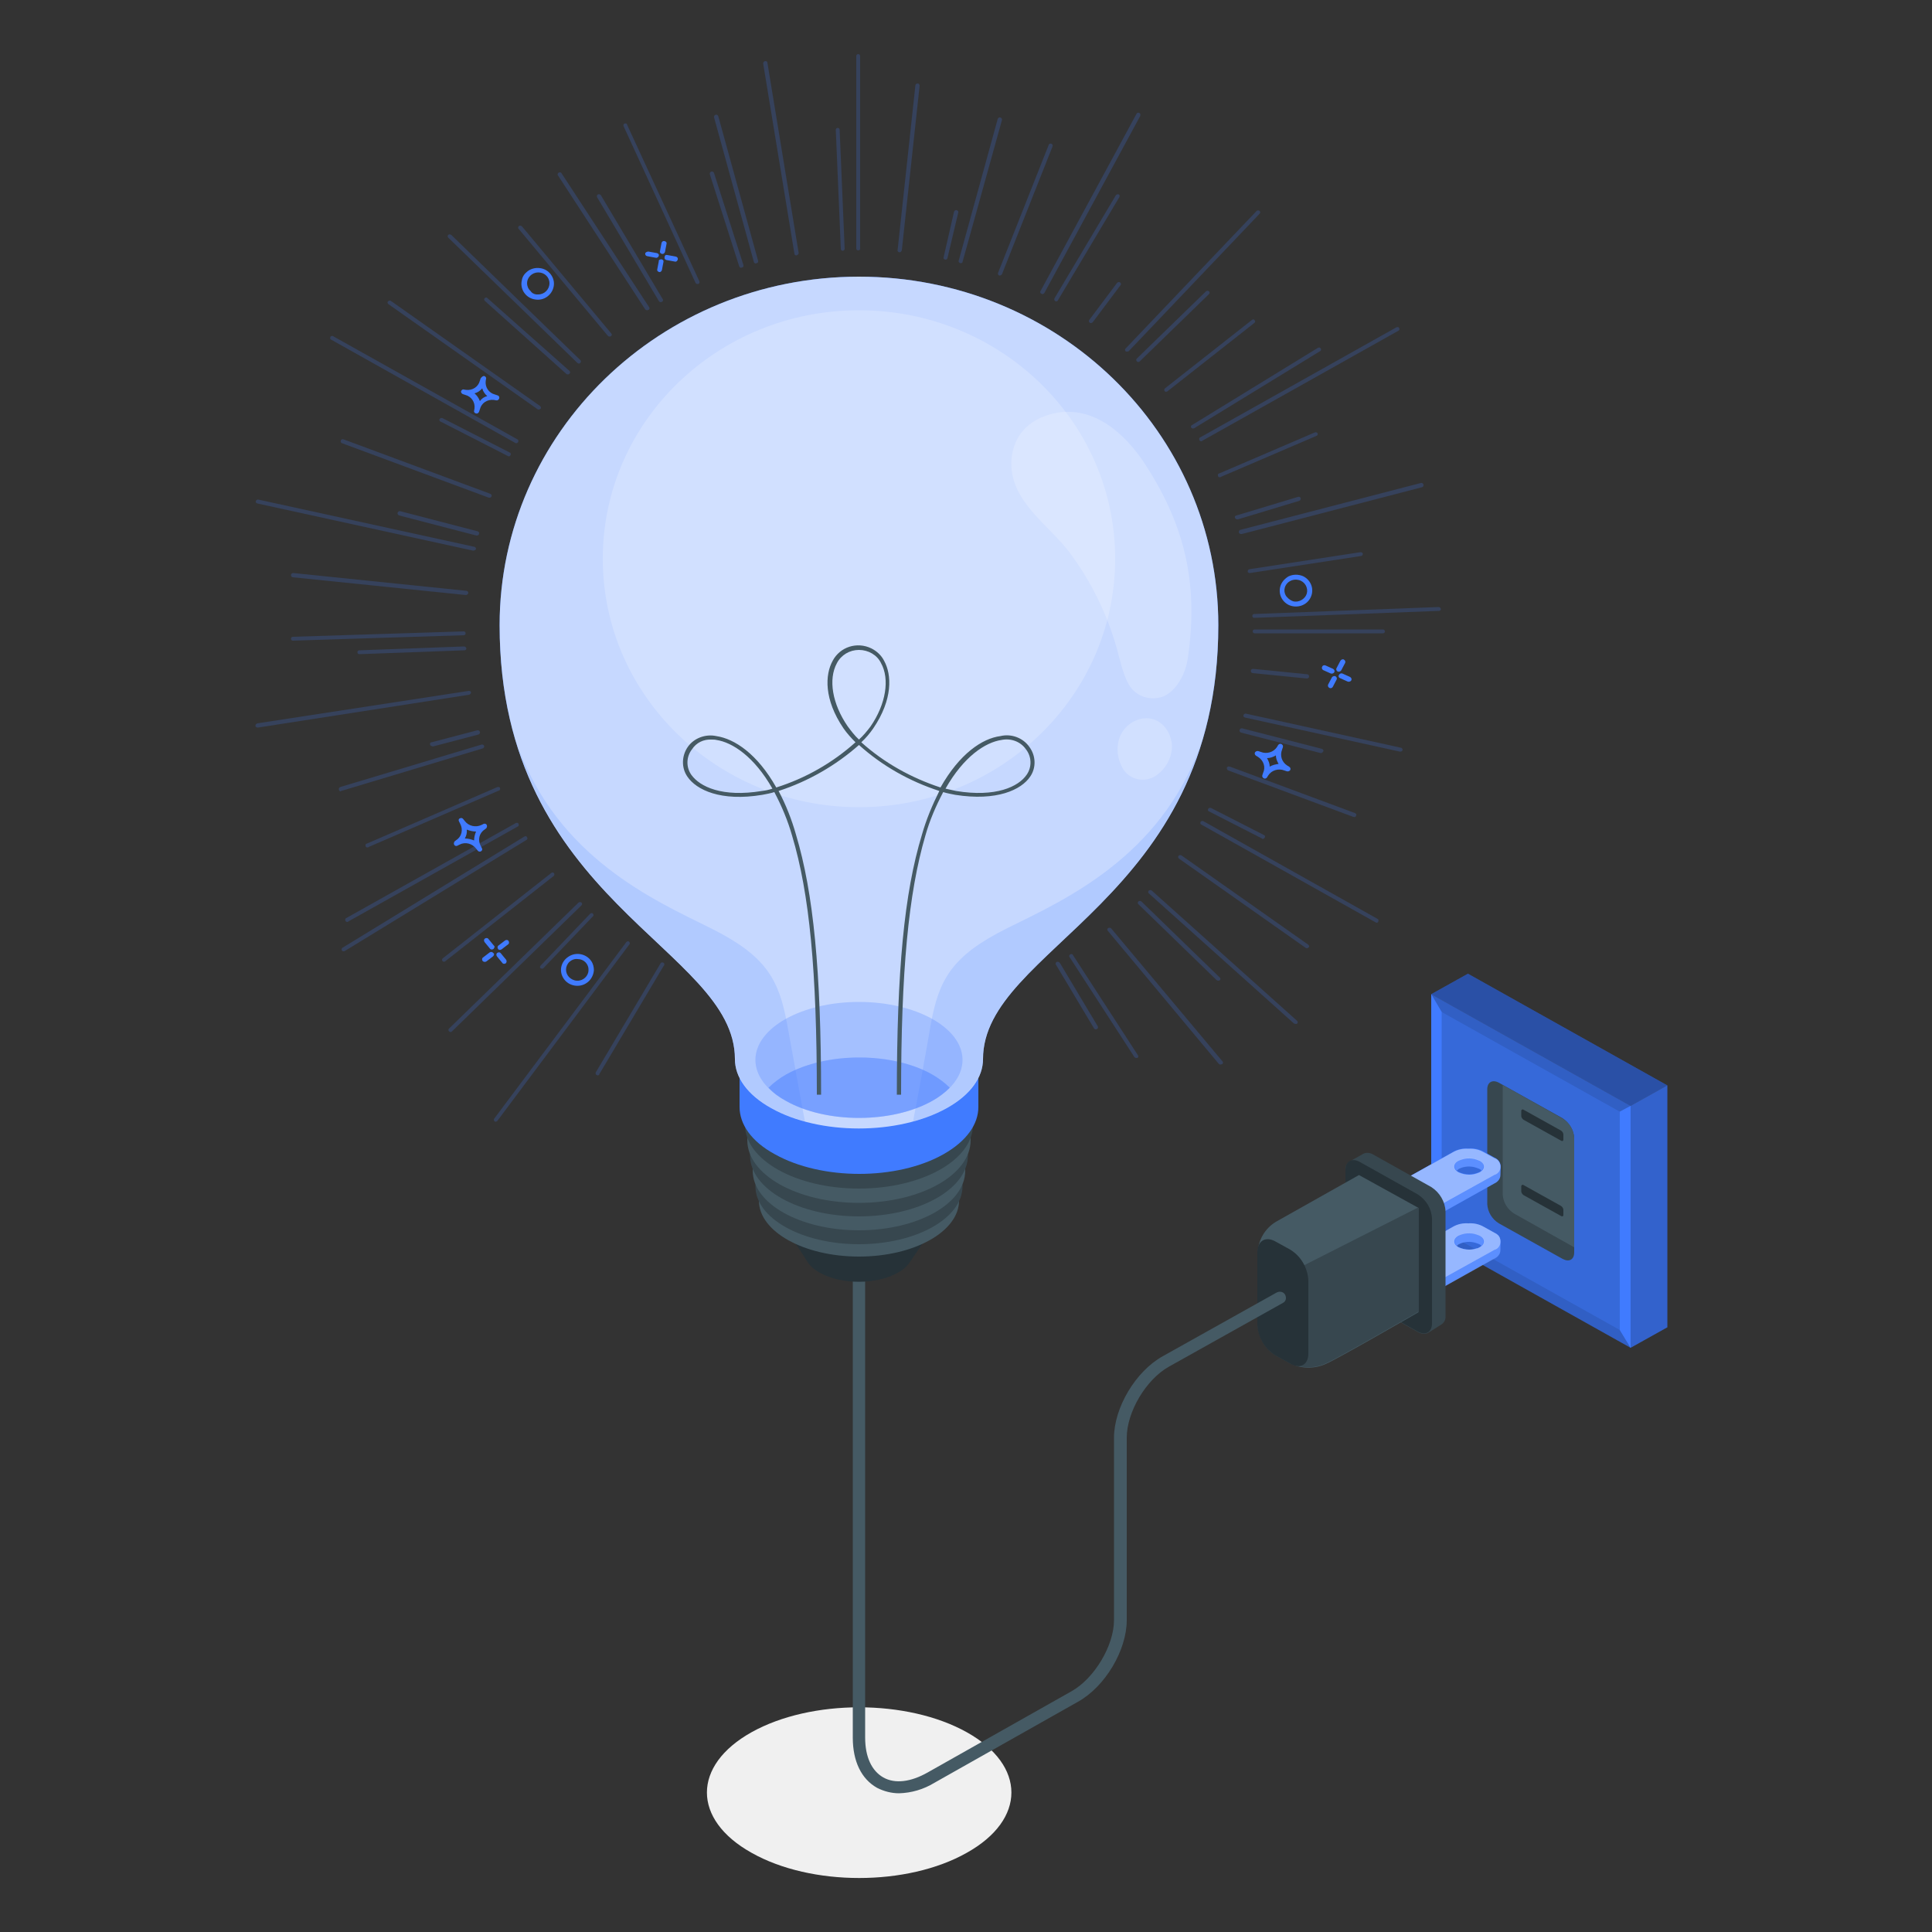 <?xml version="1.0" encoding="utf-8"?>
<!-- Generator: Adobe Illustrator 24.2.3, SVG Export Plug-In . SVG Version: 6.00 Build 0)  -->
<svg version="1.1" id="圖層_1" xmlns="http://www.w3.org/2000/svg" xmlns:xlink="http://www.w3.org/1999/xlink" x="0px" y="0px"
	 viewBox="0 0 500 500" style="enable-background:new 0 0 500 500;" xml:space="preserve">
<rect x="0" y="0" width="500" height="500" fill="#333333" stroke="none"/>
<style type="text/css">
	.st0{fill:#F0F0F0;}
	.st1{fill:#407BFF;}
	.st2{opacity:0.35;enable-background:new    ;}
	.st3{opacity:0.2;enable-background:new    ;}
	.st4{opacity:0.15;enable-background:new    ;}
	.st5{opacity:0.1;enable-background:new    ;}
	.st6{fill:#37474F;}
	.st7{fill:#455A64;}
	.st8{fill:#263238;}
	.st9{opacity:0.45;fill:#FFFFFF;enable-background:new    ;}
	.st10{opacity:0.15;fill:#FFFFFF;enable-background:new    ;}
	.st11{opacity:0.7;fill:#FFFFFF;enable-background:new    ;}
	.st12{opacity:0.25;fill:#407BFF;enable-background:new    ;}
	.st13{opacity:0.2;fill:#FFFFFF;enable-background:new    ;}
	.st14{opacity:0.15;fill:#407BFF;enable-background:new    ;}
	.st15{opacity:0.2;}
</style>
<g>
	<path id="freepik--Shadow--inject-168" class="st0" d="M194.5,479.5c-15.4-8.6-15.4-22.6,0-31.2s40.3-8.6,55.7,0s15.4,22.6,0,31.2
		C234.8,488.2,209.9,488.2,194.5,479.5z"/>
	<g id="freepik--Outlet--inject-168">
		<g id="freepik--outlet--inject-168">
			<polygon class="st1" points="370.4,257.3 422,286.2 431.5,280.9 379.9,252 			"/>
			<polygon class="st2" points="370.4,257.3 422,286.2 431.5,280.9 379.9,252 			"/>
			<polygon class="st1" points="422,348.8 422,286.2 431.5,280.9 431.5,343.5 			"/>
			<polygon class="st3" points="422,348.8 422,286.2 431.5,280.9 431.5,343.5 			"/>
			<polygon class="st1" points="422,348.8 370.4,319.9 370.4,257.3 422,286.2 			"/>
			<polygon class="st4" points="422,348.8 370.4,319.9 370.4,257.3 422,286.2 			"/>
			<polygon class="st5" points="422,286.2 419.2,287.7 373.1,261.9 370.4,257.3 			"/>
			<polygon class="st5" points="370.4,319.9 373.1,318.4 419.2,344.2 422,348.8 			"/>
			<polygon class="st1" points="422,348.8 419.2,344.2 419.2,287.7 422,286.2 			"/>
			<polygon class="st1" points="370.4,319.9 373.1,318.4 373.1,261.9 370.4,257.3 			"/>
			<path class="st6" d="M407.4,294.5v29.6c0,1.9-1.3,2.6-3,1.7l-16.5-9.2c-1.8-1.1-2.9-3-3-5v-29.7c0-1.8,1.3-2.6,3-1.7l16.5,9.2
				C406.2,290.6,407.3,292.5,407.4,294.5z"/>
			<path class="st7" d="M404.4,289.5l-15.5-8.7v28.3c0.1,2,1.2,3.9,3,5l15.5,8.7v-28.3C407.3,292.5,406.2,290.6,404.4,289.5z"/>
			<path class="st8" d="M394.3,287.2l9.7,5.4c0.3,0.2,0.6,0.6,0.6,1v1.3c0,0.4-0.3,0.5-0.6,0.3l-9.7-5.4c-0.3-0.2-0.6-0.6-0.6-1
				v-1.3C393.7,287.2,394,287,394.3,287.2z"/>
			<path class="st8" d="M394.3,306.7l9.7,5.4c0.3,0.2,0.6,0.6,0.6,1v1.3c0,0.4-0.3,0.5-0.6,0.3l-9.7-5.4c-0.3-0.2-0.6-0.6-0.6-1V307
				C393.7,306.7,394,306.5,394.3,306.7z"/>
		</g>
	</g>
	<g id="freepik--Cable--inject-168">
		<g id="freepik--cable--inject-168">
			<g id="freepik--Plug--inject-168">
				<path class="st1" d="M388.4,301.8c-0.1-1-0.7-1.8-1.6-2.2l-2.7-1.5c-1.2-0.7-2.6-1-4-0.9c-1.4-0.1-2.8,0.2-4,0.9l-21.9,12.3v2.2
					l10.6,6l0,0l21.9-12.3c0.9-0.4,1.6-1.2,1.6-2.2L388.4,301.8z M382.9,303.3c-0.2,0.1-0.5,0.2-0.8,0.3c-0.6,0.2-1.2,0.3-1.9,0.3
					c-0.9,0-1.8-0.2-2.7-0.6c-0.2-0.1-0.4-0.2-0.5-0.4c0.2-0.1,0.3-0.3,0.5-0.4c1.4-0.7,3-0.8,4.5-0.3c0.3,0.1,0.5,0.2,0.8,0.3
					c0.2,0.1,0.4,0.2,0.5,0.4C383.3,303.1,383.1,303.2,382.9,303.3z"/>
				<path class="st1" d="M354.2,310.4l10.6,5.9l0,0l21.9-12.2c1.3-0.4,1.9-1.7,1.5-2.9c-0.2-0.7-0.8-1.3-1.5-1.5l-2.7-1.5
					c-1.2-0.7-2.6-1-4-0.9c-1.4-0.1-2.8,0.2-4,0.9 M382.1,300.1c0.3,0.1,0.5,0.2,0.8,0.3c1.5,0.8,1.5,2.2,0,3
					c-0.2,0.1-0.5,0.2-0.8,0.3c-0.6,0.2-1.2,0.3-1.9,0.3c-0.9,0-1.8-0.2-2.7-0.6c-1.5-0.8-1.5-2.2,0-3
					C379,299.7,380.6,299.6,382.1,300.1L382.1,300.1z"/>
				<path class="st9" d="M354.2,310.4l10.6,5.9l0,0l21.9-12.2c1.3-0.4,1.9-1.7,1.5-2.9c-0.2-0.7-0.8-1.3-1.5-1.5l-2.7-1.5
					c-1.2-0.7-2.6-1-4-0.9c-1.4-0.1-2.8,0.2-4,0.9 M382.1,300.1c0.3,0.1,0.5,0.2,0.8,0.3c1.5,0.8,1.5,2.2,0,3
					c-0.2,0.1-0.5,0.2-0.8,0.3c-0.6,0.2-1.2,0.3-1.9,0.3c-0.9,0-1.8-0.2-2.7-0.6c-1.5-0.8-1.5-2.2,0-3
					C379,299.7,380.6,299.6,382.1,300.1L382.1,300.1z"/>
				<path class="st10" d="M386.7,304.1l-21.9,12.3l0,0l-10.6-6v2.2l10.6,5.9l0,0l21.9-12.2c0.9-0.4,1.6-1.2,1.6-2.2v-2.2
					C388.3,302.8,387.7,303.7,386.7,304.1z"/>
				<path class="st10" d="M377.6,303.3c-0.2-0.1-0.4-0.2-0.5-0.4c0.2-0.1,0.3-0.3,0.5-0.4c1.4-0.7,3-0.8,4.5-0.3
					c0.3,0.1,0.5,0.2,0.8,0.3c0.2,0.1,0.4,0.2,0.5,0.4c0.9-0.8,0.7-1.9-0.5-2.6c-0.2-0.1-0.5-0.2-0.8-0.3c-1.5-0.5-3.1-0.4-4.5,0.3
					C376.1,301.2,376.1,302.5,377.6,303.3z"/>
				<path class="st1" d="M388.4,321.3c-0.1-1-0.7-1.8-1.6-2.2l-2.7-1.5c-1.2-0.7-2.6-1-4-0.9c-1.4-0.1-2.8,0.2-4,0.9l-21.9,12.3v2.2
					l10.6,5.9l0,0l21.9-12.3c0.9-0.4,1.6-1.2,1.6-2.2L388.4,321.3z M382.9,322.8c-0.2,0.1-0.5,0.3-0.8,0.3c-0.6,0.2-1.2,0.3-1.9,0.3
					c-0.9,0-1.8-0.2-2.7-0.6c-0.2-0.1-0.4-0.2-0.5-0.4c0.2-0.2,0.3-0.3,0.5-0.4c1.4-0.7,3-0.8,4.5-0.3c0.3,0.1,0.5,0.2,0.8,0.3
					c0.2,0.1,0.4,0.2,0.5,0.4C383.3,322.5,383.1,322.7,382.9,322.8z"/>
				<path class="st1" d="M354.2,329.8l10.6,5.9l0,0l21.9-12.2c1.3-0.4,1.9-1.7,1.5-3c-0.2-0.7-0.8-1.2-1.5-1.5l-2.7-1.5
					c-1.2-0.7-2.6-1-4-0.9c-1.4-0.1-2.8,0.2-4,0.9 M382.1,319.5c0.3,0.1,0.5,0.2,0.8,0.3c1.5,0.8,1.5,2.2,0,3
					c-0.2,0.1-0.5,0.3-0.8,0.3c-0.6,0.2-1.2,0.3-1.9,0.3c-0.9,0-1.8-0.2-2.7-0.6c-1.5-0.8-1.5-2.2,0-3
					C379,319.1,380.6,319,382.1,319.5L382.1,319.5z"/>
				<path class="st9" d="M354.2,329.8l10.6,5.9l0,0l21.9-12.2c1.3-0.4,1.9-1.7,1.5-3c-0.2-0.7-0.8-1.2-1.5-1.5l-2.7-1.5
					c-1.2-0.7-2.6-1-4-0.9c-1.4-0.1-2.8,0.2-4,0.9 M382.1,319.5c0.3,0.1,0.5,0.2,0.8,0.3c1.5,0.8,1.5,2.2,0,3
					c-0.2,0.1-0.5,0.3-0.8,0.3c-0.6,0.2-1.2,0.3-1.9,0.3c-0.9,0-1.8-0.2-2.7-0.6c-1.5-0.8-1.5-2.2,0-3
					C379,319.1,380.6,319,382.1,319.5L382.1,319.5z"/>
				<path class="st10" d="M386.7,323.5l-21.9,12.3l0,0l-10.6-5.9v2.2l10.6,5.9l0,0l21.9-12.2c0.9-0.4,1.6-1.2,1.6-2.2v-2.2
					C388.3,322.2,387.6,323.1,386.7,323.5z"/>
				<path class="st10" d="M377.6,322.8c-0.2-0.1-0.4-0.2-0.5-0.4c0.2-0.1,0.3-0.3,0.5-0.4c1.4-0.7,3-0.8,4.5-0.3
					c0.3,0.1,0.5,0.2,0.8,0.3c0.2,0.1,0.4,0.2,0.5,0.4c0.9-0.8,0.7-1.9-0.5-2.6c-0.2-0.1-0.5-0.2-0.8-0.3c-1.5-0.5-3.1-0.4-4.5,0.3
					C376.1,320.6,376.1,321.9,377.6,322.8z"/>
				<path class="st6" d="M373,342.8c0.8-0.5,1.2-1.4,1.1-2.3v-27c-0.1-2.5-1.5-4.9-3.7-6.3l-15-8.4c-0.8-0.5-1.8-0.6-2.6-0.2
					c-0.6,0.4-2.9,1.6-3.5,2c-0.8,0.5-1.2,1.4-1.1,2.3V330c0.1,2.5,1.5,4.9,3.7,6.3l15,8.4c0.8,0.5,1.8,0.6,2.6,0.3L373,342.8z"/>
				<path class="st8" d="M370.6,315.4v27.1c0,2.3-1.7,3.2-3.7,2.1l-15-8.4c-2.2-1.4-3.6-3.7-3.7-6.3v-27.1c0-2.3,1.7-3.2,3.7-2.1
					l15,8.4C369.1,310.5,370.5,312.8,370.6,315.4z"/>
				<path class="st7" d="M367.1,312.6v27c0,0-20.6,11.9-23.8,13.3c-2.9,1.4-6.4,1.4-9.3,0l-3.8-2.1c-2.8-1.7-4.5-4.7-4.7-7.8v-19
					c0.2-3.2,1.9-6.1,4.7-7.8l21.5-12.1L367.1,312.6z"/>
				<path class="st6" d="M327.6,348.4c0.7,0.9,1.5,1.7,2.5,2.3l3.8,2.1c2.9,1.4,6.4,1.4,9.3,0c3.2-1.4,23.8-13.3,23.8-13.3v-27
					l-29.6,15L327.6,348.4z"/>
				<path class="st8" d="M330.1,321.3l3.8,2.1c2.8,1.7,4.5,4.7,4.7,7.9v19c0,2.9-2.1,4.1-4.7,2.6l-3.8-2.1c-2.8-1.7-4.5-4.7-4.7-7.8
					v-19C325.5,321,327.6,319.9,330.1,321.3z"/>
			</g>
			<path class="st7" d="M232.7,464.1c-2,0-3.9-0.5-5.7-1.4c-4.1-2.3-6.3-6.9-6.3-13V320.1c0-0.9,0.7-1.6,1.6-1.6s1.6,0.7,1.6,1.6
				v129.6c0,5,1.7,8.6,4.7,10.3c3,1.7,7.1,1.2,11.5-1.3l37.2-21c5.9-3.3,11-11.8,11-18.4v-47.2c0-7.8,5.6-17.2,12.6-21.1l29.5-16.5
				c0.8-0.4,1.8-0.2,2.2,0.6c0.4,0.8,0.2,1.7-0.6,2.1l-29.5,16.5c-5.9,3.3-10.9,11.7-10.9,18.4v47.2c0,7.8-5.6,17.2-12.6,21.1
				l-37.2,21C239,463.1,235.9,464,232.7,464.1z"/>
		</g>
	</g>
	<g id="freepik--light-bulb--inject-168">
		<g id="freepik--Bulb--inject-168">
			<g id="freepik--Socket--inject-168">
				
					<ellipse transform="matrix(1 -2.467561e-03 2.467561e-03 1 -0.785 0.55)" class="st8" cx="222.3" cy="318.4" rx="17.5" ry="9.8"/>
				<path class="st8" d="M238.9,321.6H236c-0.8-1.5-2.1-2.7-3.7-3.5c-5.6-3.1-14.6-3.1-20.1,0c-1.5,0.8-2.8,2-3.6,3.5h-2.8l3.2,5
					l0,0c0.8,1.2,1.9,2.1,3.2,2.8c5.6,3.1,14.6,3.1,20.1,0c1.3-0.7,2.4-1.6,3.2-2.8l0,0L238.9,321.6z"/>
				<ellipse class="st7" cx="222.3" cy="310.7" rx="25.9" ry="14.5"/>
				<ellipse class="st6" cx="222.3" cy="307" rx="26.8" ry="15"/>
				<ellipse class="st7" cx="222.3" cy="303" rx="27.5" ry="15.4"/>
				<ellipse class="st6" cx="222.3" cy="299" rx="28.2" ry="15.8"/>
				<ellipse class="st7" cx="222.3" cy="295.1" rx="28.9" ry="16.2"/>
				<ellipse class="st6" cx="222.3" cy="291.1" rx="29.5" ry="16.5"/>
			</g>
			<path class="st1" d="M253.2,276.3c0-4.4-3-8.9-9.1-12.2c-12.1-6.8-31.6-6.8-43.7,0c-6,3.4-9,7.8-9,12.2v10.2
				c0,4.4,3,8.9,9.1,12.2c12.1,6.8,31.7,6.8,43.7,0c6-3.4,9-7.8,9-12.2C253.2,284.8,253.2,278,253.2,276.3z"/>
			<path class="st1" d="M222.3,71.6c-51.3,0-93,40.4-93,90.2l0,0c0,71.6,60.9,83.5,60.9,112.3c0,4.6,3.1,9.2,9.4,12.7
				c12.5,7,32.8,7,45.4,0c6.3-3.5,9.4-8.1,9.4-12.7l0,0c0-28.9,60.9-40.8,60.9-112.3C315.3,111.9,273.7,71.6,222.3,71.6z"/>
			<path class="st11" d="M222.3,71.6c-51.3,0-93,40.4-93,90.2l0,0c0,71.6,60.9,83.5,60.9,112.3c0,4.6,3.1,9.2,9.4,12.7
				c12.5,7,32.8,7,45.4,0c6.3-3.5,9.4-8.1,9.4-12.7l0,0c0-28.9,60.9-40.8,60.9-112.3C315.3,111.9,273.7,71.6,222.3,71.6z"/>
			<ellipse class="st12" cx="222.3" cy="274.3" rx="26.8" ry="15"/>
			<path class="st12" d="M245.8,281.5c-1.3,1.3-2.9,2.5-4.5,3.4c-10.5,5.9-27.5,5.9-37.9,0c-1.7-0.9-3.2-2-4.5-3.4
				c1.3-1.3,2.9-2.5,4.5-3.4c10.5-5.9,27.5-5.9,37.9,0C243,279.1,244.5,280.2,245.8,281.5z"/>
			<path class="st12" d="M245.8,281.5c-1.3,1.3-2.9,2.5-4.5,3.4c-10.5,5.9-27.5,5.9-37.9,0c-1.7-0.9-3.2-2-4.5-3.4
				c1.3-1.3,2.9-2.5,4.5-3.4c10.5-5.9,27.5-5.9,37.9,0C243,279.1,244.5,280.2,245.8,281.5z"/>
			<path class="st13" d="M269.6,108c-1.2,0.5-2.2,1.1-3.2,1.9c-3.7,2.8-5.2,7.8-4.5,12.3c1.3,8.7,10,14.2,15,20.9
				c5.5,7.4,9.6,15.8,12.1,24.6c0.7,2.6,1.7,7,3.1,9.4c1.8,3.2,5.8,4.5,9.3,3c3.6-1.9,5.5-6.3,6-9.7c3-20.4-1.3-35.7-11.8-51.4
				C289.6,110.4,280.5,103.5,269.6,108z"/>
			<ellipse class="st13" cx="222.3" cy="144.6" rx="66.3" ry="64.3"/>
			<path class="st13" d="M289.7,191c-0.9,2.7-0.5,5.6,1,8.1c1.8,2.7,5.4,3.5,8.2,1.8c2.7-1.7,4.4-4.7,4.4-7.8
				c-0.1-3.3-2.3-6.8-6-7.2C293.6,185.6,290.6,188.3,289.7,191z"/>
			<path class="st14" d="M203.7,265c-2.1-11.4-5.3-17.6-19.8-24.8s-39.6-18.2-50.1-47.6c14,45.1,56.5,57.4,56.5,81.5
				c0,4.6,3.1,9.2,9.4,12.7c2.7,1.5,5.6,2.6,8.6,3.4L203.7,265z"/>
			<path class="st14" d="M240.9,265c2.1-11.4,5.3-17.6,19.8-24.8c14.5-7.2,39.6-18.2,50.1-47.6c-14,45.1-56.5,57.4-56.5,81.5
				c0,4.6-3.1,9.2-9.4,12.7c-2.7,1.5-5.6,2.6-8.6,3.4C237.7,283,239.7,272.1,240.9,265z"/>
			<path class="st7" d="M233.2,283.3h-1.1c0-32.1,1.9-52.2,6.5-67.3c1.1-3.9,2.7-7.7,4.5-11.3c-7.7-2.5-14.8-6.5-20.8-11.9
				c-6,5.3-13.1,9.4-20.8,11.9c1.9,3.6,3.4,7.4,4.5,11.3c4.5,15,6.5,35.2,6.5,67.3h-1.1c0-32-1.9-52-6.4-67
				c-1.1-3.9-2.7-7.7-4.6-11.3c-1,0.3-2,0.5-3.1,0.7c-10.8,1.8-17.1-1.3-19.4-4.7c-1.6-2.3-1.5-5.4,0.1-7.7c1.6-2.3,4.6-3.4,7.4-2.8
				c4.7,0.7,10.6,4.6,15.5,13.3c7.6-2.4,14.6-6.4,20.5-11.7c-1.1-1.1-2.2-2.3-3.1-3.6c-5.1-7.5-4.8-13.9-2.8-17.5
				c1.9-3.6,6.3-5,10-3.2c1.4,0.7,2.6,1.8,3.3,3.2c2,3.6,2.3,10-2.8,17.5c-0.9,1.3-1.9,2.5-3.1,3.6c5.9,5.3,12.9,9.2,20.5,11.7
				c4.9-8.7,10.8-12.7,15.5-13.3c2.9-0.7,5.9,0.5,7.5,2.8c1.7,2.3,1.8,5.4,0.2,7.7c-2.3,3.4-8.6,6.4-19.4,4.7
				c-1-0.2-2.1-0.4-3.1-0.7c-1.9,3.6-3.5,7.3-4.6,11.2C235.1,231.2,233.2,251.3,233.2,283.3z M244.7,204.1c0.9,0.2,1.8,0.4,2.7,0.6
				c10.3,1.7,16.2-1.1,18.3-4.2c1.4-2,1.3-4.7-0.2-6.6c-1.4-2-3.9-2.9-6.3-2.4C255,192.1,249.4,195.8,244.7,204.1L244.7,204.1z
				 M184.1,191.4c-2-0.1-3.9,0.8-5,2.5c-1.5,1.9-1.6,4.6-0.2,6.6c2.2,3.1,8,5.9,18.3,4.2c0.9-0.1,1.8-0.3,2.7-0.6
				c-4.7-8.3-10.4-12-14.5-12.6C185,191.4,184.6,191.4,184.1,191.4L184.1,191.4z M222.3,168.2c-2.4,0-4.6,1.3-5.7,3.4
				c-2.3,4.2-1.2,10.6,2.8,16.4c0.9,1.2,1.8,2.4,2.9,3.4c1.1-1,2.1-2.2,3-3.4c4-5.8,5-12.3,2.7-16.4
				C227,169.5,224.7,168.2,222.3,168.2z"/>
		</g>
	</g>
	<g id="freepik--Sparkles--inject-168">
		<g id="freepik--Shine--inject-168">
			<g id="freepik--shine--inject-168" class="st15">
				<path class="st1" d="M222.1,64.8c-0.3,0-0.5-0.2-0.5-0.5V14.5c0-0.3,0.2-0.5,0.5-0.5c0.3,0,0.5,0.2,0.5,0.5v49.7
					C222.7,64.6,222.4,64.8,222.1,64.8C222.1,64.8,222.1,64.8,222.1,64.8z"/>
				<path class="st1" d="M195.6,68.2c-0.2,0-0.5-0.2-0.5-0.4l-10.3-37.4c-0.1-0.3,0.1-0.6,0.4-0.7c0.3-0.1,0.6,0.1,0.7,0.4
					l10.3,37.4c0.1,0.3-0.1,0.6-0.4,0.6L195.6,68.2z"/>
				<path class="st1" d="M171,78.2c-0.2,0-0.4-0.1-0.5-0.3l-16-26.9c-0.1-0.3,0-0.6,0.3-0.7c0.2-0.1,0.5,0,0.7,0.2l16,26.9
					c0.2,0.2,0.1,0.6-0.2,0.7c0,0,0,0,0,0C171.2,78.2,171.1,78.2,171,78.2z"/>
				<path class="st1" d="M149.8,94.1c-0.1,0-0.3-0.1-0.4-0.2L116,61.5c-0.2-0.2-0.2-0.5,0-0.7c0,0,0,0,0,0c0.2-0.2,0.5-0.2,0.8,0
					l33.4,32.4c0.2,0.2,0.2,0.5,0,0.7c0,0,0,0,0,0C150.1,94,150,94.1,149.8,94.1z"/>
				<path class="st1" d="M133.6,114.7c-0.1,0-0.2,0-0.3-0.1L85.7,87.9c-0.3-0.1-0.3-0.5-0.2-0.7c0.1-0.3,0.5-0.3,0.7-0.2l47.7,26.7
					c0.3,0.1,0.3,0.5,0.2,0.7C134,114.6,133.8,114.7,133.6,114.7L133.6,114.7z"/>
				<path class="st1" d="M123.4,138.6h-0.1l-20-5.2c-0.3-0.1-0.5-0.4-0.4-0.7c0.1-0.3,0.4-0.5,0.7-0.4l20,5.2
					c0.3,0.1,0.5,0.4,0.4,0.6C123.9,138.5,123.7,138.6,123.4,138.6z"/>
				<path class="st1" d="M75.8,165.8c-0.3,0-0.5-0.2-0.5-0.5c0-0.3,0.2-0.5,0.5-0.5l44.2-1.4c0.3,0,0.5,0.2,0.5,0.5
					c0,0.3-0.2,0.5-0.5,0.5L75.8,165.8L75.8,165.8z"/>
				<path class="st1" d="M111.8,193.1c-0.2,0-0.5-0.2-0.5-0.4c-0.1-0.3,0.1-0.6,0.4-0.6c0,0,0,0,0,0l11.8-3.1
					c0.3-0.1,0.6,0.1,0.7,0.4c0.1,0.3-0.1,0.6-0.4,0.7l-11.8,3.1L111.8,193.1z"/>
				<path class="st1" d="M89.9,238.6c-0.2,0-0.4-0.1-0.5-0.3c-0.1-0.2-0.1-0.6,0.2-0.7l43.9-24.6c0.3-0.1,0.6-0.1,0.7,0.2
					s0.1,0.6-0.2,0.7l-43.9,24.6C90.1,238.6,90,238.6,89.9,238.6z"/>
				<path class="st1" d="M116.6,267.1c-0.1,0-0.3-0.1-0.4-0.2c-0.2-0.2-0.2-0.5,0-0.7c0,0,0,0,0,0l33.5-32.6c0.2-0.2,0.6-0.2,0.8,0
					c0.2,0.2,0.2,0.5,0,0.7c0,0,0,0,0,0L117,266.9C116.9,267,116.8,267.1,116.6,267.1z"/>
				<path class="st1" d="M154.7,278.3c-0.1,0-0.2,0-0.3-0.1c-0.3-0.1-0.3-0.5-0.2-0.7c0,0,0,0,0,0l16.7-28.1
					c0.1-0.3,0.4-0.4,0.7-0.3c0.3,0.1,0.4,0.4,0.3,0.7c0,0,0,0.1-0.1,0.1l-16.7,28.1C155.1,278.2,154.9,278.3,154.7,278.3z"/>
				<path class="st1" d="M283.6,266.4c-0.2,0-0.4-0.1-0.5-0.3l-9.8-16.4c-0.2-0.2-0.1-0.6,0.1-0.7c0.2-0.2,0.6-0.1,0.8,0.1
					c0,0,0,0.1,0.1,0.1l9.8,16.4c0.1,0.2,0.1,0.6-0.2,0.7C283.7,266.4,283.6,266.4,283.6,266.4z"/>
				<path class="st1" d="M315.2,253.8c-0.1,0-0.3-0.1-0.4-0.2L294.6,234c-0.2-0.2-0.2-0.5,0-0.7c0.2-0.2,0.6-0.2,0.8,0l0,0
					l20.3,19.7c0.2,0.2,0.2,0.5,0,0.7C315.5,253.8,315.4,253.8,315.2,253.8z"/>
				<path class="st1" d="M356.3,238.8c-0.1,0-0.2,0-0.3-0.1l-45.1-25.3c-0.3-0.1-0.3-0.5-0.2-0.7c0.1-0.2,0.5-0.3,0.7-0.2l45.1,25.3
					c0.3,0.1,0.3,0.5,0.2,0.7C356.6,238.7,356.5,238.8,356.3,238.8z"/>
				<path class="st1" d="M341.9,194.9h-0.1l-20.6-5.3c-0.3-0.1-0.5-0.4-0.4-0.7c0.1-0.3,0.4-0.5,0.7-0.4l20.6,5.3
					c0.3,0.1,0.5,0.4,0.4,0.6C342.3,194.7,342.1,194.9,341.9,194.9z"/>
				<path class="st1" d="M357.9,163.9h-33.2c-0.3,0-0.5-0.2-0.5-0.5c0-0.3,0.2-0.5,0.5-0.5h33.2c0.3,0,0.5,0.2,0.5,0.5
					C358.5,163.6,358.2,163.9,357.9,163.9L357.9,163.9z"/>
				<path class="st1" d="M321.2,138.2c-0.3,0-0.6-0.2-0.6-0.5c0-0.3,0.2-0.6,0.5-0.6l46.6-12.1c0.3-0.1,0.6,0.1,0.7,0.4
					s-0.1,0.6-0.4,0.7l-46.6,12.1L321.2,138.2z"/>
				<path class="st1" d="M310.9,114.2c-0.2,0-0.4-0.1-0.5-0.3c-0.1-0.3-0.1-0.6,0.2-0.7l50.8-28.5c0.3-0.1,0.6-0.1,0.7,0.2
					c0.1,0.3,0.1,0.6-0.2,0.7l0,0l-50.8,28.5C311.1,114.2,311,114.2,310.9,114.2z"/>
				<path class="st1" d="M294.6,93.7c-0.1,0-0.3-0.1-0.4-0.2c-0.2-0.2-0.2-0.5,0-0.7c0,0,0,0,0,0l17.9-17.4c0.2-0.2,0.6-0.2,0.8,0
					s0.2,0.5,0,0.7L295,93.5C294.9,93.6,294.7,93.7,294.6,93.7z"/>
				<path class="st1" d="M273.4,78c-0.1,0-0.2,0-0.3-0.1c-0.3-0.1-0.3-0.5-0.2-0.7l15.9-26.7c0.2-0.2,0.5-0.3,0.7-0.2
					c0.3,0.1,0.3,0.5,0.2,0.7l-15.9,26.7C273.7,77.9,273.5,78,273.4,78z"/>
				<path class="st1" d="M248.6,68.1h-0.1c-0.3-0.1-0.5-0.4-0.4-0.6l10.1-36.7c0.1-0.3,0.4-0.5,0.7-0.4c0.3,0.1,0.5,0.4,0.4,0.7
					l-10.2,36.7C249.1,68,248.9,68.1,248.6,68.1z"/>
				<path class="st1" d="M218.1,64.9c-0.3,0-0.5-0.2-0.5-0.5l-1.3-30.8c0-0.3,0.2-0.5,0.5-0.5c0,0,0,0,0,0l0,0
					c0.3,0,0.5,0.2,0.5,0.5l1.3,30.8C218.6,64.6,218.4,64.9,218.1,64.9C218.1,64.9,218.1,64.9,218.1,64.9L218.1,64.9z"/>
				<path class="st1" d="M191.8,69.3c-0.2,0-0.4-0.1-0.5-0.4l-7.6-23.8c-0.1-0.3,0.1-0.6,0.4-0.7c0.3-0.1,0.6,0.1,0.7,0.4l7.6,23.8
					c0.1,0.3-0.1,0.6-0.3,0.6c0,0,0,0,0,0C191.9,69.3,191.8,69.3,191.8,69.3z"/>
				<path class="st1" d="M167.5,80.3c-0.2,0-0.4-0.1-0.5-0.2l-22.6-34.7c-0.2-0.2-0.1-0.6,0.2-0.7c0.2-0.2,0.6-0.1,0.7,0.1
					c0,0,0,0,0,0L168,79.5c0.2,0.2,0.1,0.6-0.2,0.7C167.7,80.2,167.6,80.3,167.5,80.3z"/>
				<path class="st1" d="M147,96.9c-0.1,0-0.3,0-0.4-0.1l-21.1-18.9c-0.2-0.2-0.3-0.5-0.1-0.7c0.2-0.2,0.5-0.3,0.7-0.1
					c0,0,0.1,0.1,0.1,0.1L147.4,96c0.2,0.2,0.2,0.5,0,0.7c0,0,0,0,0,0C147.3,96.8,147.2,96.9,147,96.9z"/>
				<path class="st1" d="M131.7,118.1c-0.1,0-0.2,0-0.3-0.1l-17.4-8.9c-0.3-0.1-0.4-0.5-0.2-0.7c0.1-0.2,0.5-0.3,0.7-0.2l17.4,8.9
					c0.3,0.1,0.4,0.5,0.2,0.7C132,118,131.9,118.1,131.7,118.1L131.7,118.1z"/>
				<path class="st1" d="M122.5,142.5h-0.1l-55.8-12.2c-0.3-0.1-0.5-0.3-0.4-0.6c0.1-0.3,0.4-0.5,0.7-0.4l0,0l55.8,12.2
					c0.3,0,0.5,0.3,0.5,0.6C123.1,142.3,122.8,142.5,122.5,142.5L122.5,142.5z"/>
				<path class="st1" d="M93,169.3c-0.3,0-0.5-0.2-0.5-0.5c0-0.3,0.2-0.5,0.5-0.5l27.1-1c0.3,0,0.5,0.2,0.6,0.5c0,0,0,0,0,0
					c0,0.3-0.2,0.5-0.5,0.5L93,169.3L93,169.3z"/>
				<path class="st1" d="M88.2,204.8c-0.2,0-0.4-0.1-0.5-0.4c-0.1-0.3,0.1-0.6,0.3-0.7c0,0,0,0,0,0l36.6-11c0.3-0.1,0.6,0.1,0.7,0.3
					c0.1,0.3-0.1,0.6-0.4,0.7l-36.6,11H88.2z"/>
				<path class="st1" d="M88.9,246.2c-0.3,0-0.5-0.2-0.5-0.5c0-0.2,0.1-0.3,0.2-0.4l47.1-28.8c0.3-0.2,0.6-0.1,0.7,0.2
					c0.2,0.2,0.1,0.6-0.2,0.7l0,0l-47.1,28.8C89.1,246.1,89,246.2,88.9,246.2z"/>
				<path class="st1" d="M140.3,250.7c-0.1,0-0.3-0.1-0.4-0.1c-0.2-0.2-0.2-0.5,0-0.7c0,0,0,0,0,0l12.8-13.4
					c0.2-0.2,0.5-0.3,0.7-0.1c0.2,0.2,0.3,0.5,0.1,0.7c0,0-0.1,0.1-0.1,0.1l-12.8,13.4C140.6,250.6,140.5,250.7,140.3,250.7z"/>
				<path class="st1" d="M294.1,273.8c-0.2,0-0.4-0.1-0.5-0.2l-16.8-25.9c-0.2-0.2-0.1-0.6,0.2-0.7c0,0,0,0,0,0
					c0.2-0.2,0.6-0.1,0.7,0.2l16.8,25.9c0.2,0.3,0.1,0.6-0.2,0.7C294.3,273.8,294.2,273.8,294.1,273.8L294.1,273.8z"/>
				<path class="st1" d="M335.3,265c-0.1,0-0.3-0.1-0.4-0.1l-37.6-33.7c-0.2-0.2-0.2-0.5,0-0.7c0,0,0,0,0,0c0.2-0.2,0.6-0.2,0.8,0
					c0,0,0,0,0,0l37.6,33.7c0.2,0.2,0.2,0.5,0,0.7c0,0,0,0,0,0C335.6,265,335.5,265,335.3,265z"/>
				<path class="st1" d="M326.8,217.1c-0.1,0-0.2,0-0.2-0.1l-13.7-7c-0.3-0.1-0.4-0.4-0.2-0.7c0,0,0,0,0,0c0.1-0.2,0.5-0.3,0.7-0.2
					l13.7,7c0.3,0.1,0.4,0.4,0.2,0.7c0,0,0,0,0,0C327.2,217,327,217.1,326.8,217.1z"/>
				<path class="st1" d="M362.3,194.5h-0.1l-40-8.8c-0.3-0.1-0.5-0.3-0.4-0.6c0.1-0.3,0.4-0.5,0.7-0.4l40,8.8c0.3,0,0.5,0.3,0.5,0.6
					C362.9,194.4,362.6,194.6,362.3,194.5L362.3,194.5z"/>
				<path class="st1" d="M324.6,159.9c-0.3,0-0.5-0.2-0.5-0.5c0-0.3,0.2-0.5,0.5-0.5l47.7-1.8c0.3,0,0.5,0.2,0.6,0.5c0,0,0,0,0,0
					c0,0.3-0.2,0.5-0.5,0.5c0,0,0,0,0,0L324.6,159.9z"/>
				<path class="st1" d="M320.1,134.4c-0.2,0-0.4-0.2-0.5-0.4c-0.1-0.3,0.1-0.6,0.4-0.6l15.9-4.8c0.3-0.1,0.6,0,0.7,0.3c0,0,0,0,0,0
					c0.1,0.3-0.1,0.6-0.3,0.7c0,0,0,0,0,0l-15.9,4.8C320.2,134.4,320.1,134.4,320.1,134.4z"/>
				<path class="st1" d="M308.8,110.9c-0.2,0-0.4-0.1-0.5-0.2c-0.2-0.2-0.1-0.6,0.2-0.7L341.1,90c0.3-0.1,0.6-0.1,0.7,0.2
					c0.2,0.2,0.1,0.6-0.2,0.7l-32.5,19.9C309,110.8,308.9,110.9,308.8,110.9z"/>
				<path class="st1" d="M291.7,91c-0.1,0-0.3,0-0.4-0.1c-0.2-0.2-0.2-0.5,0-0.7l33.9-35.6c0.2-0.2,0.6-0.2,0.8,0c0,0,0,0,0,0
					c0.2,0.2,0.2,0.5,0,0.7c0,0,0,0,0,0l-33.9,35.6C292,90.9,291.8,91,291.7,91z"/>
				<path class="st1" d="M269.8,76.1c-0.1,0-0.2,0-0.3-0.1c-0.3-0.1-0.4-0.5-0.2-0.7l24.8-45.8c0.1-0.3,0.4-0.4,0.7-0.3
					c0.3,0.1,0.4,0.4,0.3,0.7c0,0,0,0,0,0.1l-24.8,45.8C270.2,76,270,76.1,269.8,76.1z"/>
				<path class="st1" d="M244.7,67.2h-0.1c-0.3-0.1-0.5-0.3-0.4-0.6l2.7-11.8c0.1-0.3,0.4-0.5,0.7-0.4c0.3,0.1,0.5,0.3,0.4,0.6l0,0
					l-2.8,11.8C245.2,67,245,67.2,244.7,67.2z"/>
				<path class="st1" d="M232.8,65.3L232.8,65.3c-0.3,0-0.6-0.3-0.5-0.6l4.6-42.6c0-0.3,0.3-0.5,0.6-0.5c0.3,0,0.5,0.3,0.5,0.6
					c0,0,0,0,0,0l-4.6,42.5C233.3,65.1,233.1,65.3,232.8,65.3z"/>
				<path class="st1" d="M206.1,66.1c-0.3,0-0.5-0.2-0.5-0.4l-8.1-49.3c0-0.3,0.2-0.5,0.5-0.6c0.3,0,0.6,0.1,0.6,0.4c0,0,0,0,0,0
					l8.1,49.3C206.7,65.7,206.5,66,206.1,66.1C206.2,66.1,206.2,66.1,206.1,66.1L206.1,66.1z"/>
				<path class="st1" d="M180.5,73.5c-0.2,0-0.4-0.1-0.5-0.3l-18.6-40.5c-0.1-0.2-0.1-0.6,0.2-0.7c0.3-0.1,0.6-0.1,0.7,0.2
					c0,0,0,0.1,0,0.1L181,72.8c0.1,0.3,0,0.6-0.3,0.7c0,0,0,0,0,0C180.6,73.5,180.6,73.5,180.5,73.5z"/>
				<path class="st1" d="M157.7,87.1c-0.2,0-0.3-0.1-0.4-0.2l-23.1-27.7c-0.2-0.2-0.1-0.6,0.1-0.7c0.2-0.2,0.6-0.1,0.8,0.1
					l23.1,27.7c0.2,0.2,0.2,0.5-0.1,0.7C158,87.1,157.8,87.1,157.7,87.1z"/>
				<path class="st1" d="M139.4,106c-0.1,0-0.2,0-0.3-0.1l-38.6-27.2c-0.2-0.2-0.3-0.5-0.1-0.7c0.2-0.2,0.5-0.3,0.8-0.1l38.6,27.2
					c0.2,0.2,0.3,0.5,0.1,0.7C139.7,105.9,139.6,106,139.4,106z"/>
				<path class="st1" d="M126.7,128.8c-0.1,0-0.1,0-0.2,0l-38-14.1c-0.3-0.1-0.4-0.4-0.3-0.7c0.1-0.3,0.4-0.4,0.7-0.3c0,0,0,0,0,0
					l38,14.1c0.3,0.1,0.4,0.4,0.3,0.7C127.1,128.7,126.9,128.8,126.7,128.8z"/>
				<path class="st1" d="M120.6,154L120.6,154l-44.8-4.6c-0.3,0-0.5-0.3-0.5-0.6c0,0,0,0,0,0c0-0.3,0.3-0.5,0.6-0.5c0,0,0,0,0,0
					l44.8,4.6c0.3,0,0.5,0.3,0.5,0.6c0,0,0,0,0,0C121.1,153.8,120.8,154,120.6,154z"/>
				<path class="st1" d="M66.7,188.3c-0.3,0-0.6-0.2-0.6-0.5c0-0.3,0.2-0.5,0.5-0.6l54.7-8.4c0.3,0,0.6,0.1,0.6,0.4c0,0,0,0,0,0
					c0,0.3-0.2,0.5-0.5,0.6L66.7,188.3L66.7,188.3z"/>
				<path class="st1" d="M95.2,219.3c-0.3,0.1-0.6-0.1-0.6-0.4c-0.1-0.3,0.1-0.6,0.4-0.6l33.7-14.6c0.3-0.1,0.6,0,0.7,0.2
					s0,0.6-0.2,0.7c0,0,0,0-0.1,0l-33.7,14.6C95.4,219.3,95.3,219.3,95.2,219.3z"/>
				<path class="st1" d="M114.9,248.9c-0.2,0-0.3-0.1-0.4-0.2c-0.2-0.2-0.1-0.6,0.1-0.7l28.1-22.1c0.2-0.2,0.6-0.1,0.7,0.1
					c0.1,0.2,0.1,0.5-0.1,0.7l-28.1,22.1C115.1,248.9,115,248.9,114.9,248.9z"/>
				<path class="st1" d="M128.3,290.3c-0.1,0-0.2,0-0.3-0.1c-0.2-0.2-0.3-0.5-0.1-0.7l34.2-45.7c0.2-0.2,0.5-0.3,0.7-0.1
					c0,0,0,0,0,0c0.2,0.2,0.3,0.5,0.1,0.7c0,0,0,0,0,0l-34.2,45.7C128.6,290.2,128.4,290.3,128.3,290.3z"/>
				<path class="st1" d="M315.8,275.5c-0.2,0-0.3-0.1-0.4-0.2l-28.7-34.4c-0.2-0.2-0.2-0.6,0.1-0.7c0.2-0.2,0.6-0.1,0.8,0.1
					l28.8,34.4c0.2,0.2,0.1,0.6-0.1,0.7C316,275.5,315.9,275.5,315.8,275.5z"/>
				<path class="st1" d="M338.2,245.4c-0.1,0-0.2,0-0.3-0.1l-32.8-23.1c-0.2-0.2-0.3-0.5-0.1-0.7c0.2-0.2,0.5-0.3,0.8-0.1l32.8,23.1
					c0.2,0.2,0.3,0.5,0.1,0.7C338.5,245.3,338.4,245.4,338.2,245.4z"/>
				<path class="st1" d="M350.4,211.4c-0.1,0-0.1,0-0.2,0l-32.3-12c-0.3-0.1-0.4-0.4-0.4-0.7c0.1-0.3,0.4-0.4,0.7-0.3
					c0,0,0.1,0,0.1,0l32.3,12c0.3,0.1,0.5,0.3,0.4,0.6C350.9,211.4,350.6,211.6,350.4,211.4L350.4,211.4z"/>
				<path class="st1" d="M338.2,175.6L338.2,175.6l-14-1.4c-0.3,0-0.5-0.3-0.5-0.6c0-0.3,0.3-0.5,0.6-0.5c0,0,0,0,0,0l14,1.4
					c0.3,0,0.5,0.3,0.5,0.6C338.8,175.4,338.5,175.6,338.2,175.6C338.2,175.6,338.2,175.6,338.2,175.6z"/>
				<path class="st1" d="M323.4,148.3c-0.3,0-0.5-0.2-0.5-0.4c0-0.3,0.2-0.6,0.5-0.6c0,0,0,0,0,0l28.7-4.4c0.3,0,0.6,0.2,0.6,0.4
					c0,0.3-0.2,0.6-0.5,0.6l-28.7,4.4L323.4,148.3z"/>
				<path class="st1" d="M315.8,123.5c-0.3,0.1-0.6-0.1-0.6-0.4c-0.1-0.3,0.1-0.6,0.4-0.6l0,0l24.7-10.6c0.3-0.1,0.6,0,0.7,0.3
					c0.1,0.2,0,0.5-0.3,0.6L316,123.4C316,123.4,315.9,123.5,315.8,123.5z"/>
				<path class="st1" d="M301.8,101.4c-0.3,0-0.5-0.2-0.5-0.5c0-0.2,0.1-0.3,0.2-0.4l22.5-17.7c0.2-0.2,0.6-0.2,0.7,0.1c0,0,0,0,0,0
					c0.2,0.2,0.2,0.5-0.1,0.7c0,0,0,0,0,0l-22.5,17.7C302,101.3,301.9,101.4,301.8,101.4z"/>
				<path class="st1" d="M282.3,83.6c-0.1,0-0.2,0-0.3-0.1c-0.2-0.2-0.3-0.5-0.1-0.7l7.2-9.6c0.2-0.2,0.5-0.3,0.8-0.1
					c0.2,0.2,0.3,0.5,0.1,0.7c0,0,0,0,0,0l-7.2,9.6C282.7,83.5,282.5,83.6,282.3,83.6z"/>
				<path class="st1" d="M258.8,71.3c-0.1,0-0.1,0-0.2,0c-0.3-0.1-0.4-0.4-0.3-0.7l13.1-33.1c0.1-0.3,0.4-0.4,0.7-0.3
					c0.3,0.1,0.4,0.4,0.3,0.7l-13.1,33.1C259.2,71.1,259,71.3,258.8,71.3z"/>
			</g>
			<g id="freepik--shine--inject-168_1_">
				<path class="st1" d="M124.5,220.3L124.5,220.3c-0.3,0.2-0.7,0.1-0.9-0.2l-0.4-0.5l0,0c-1-1.3-2.8-1.8-4.3-1l-0.6,0.3
					c-0.3,0.1-0.7,0-0.8-0.4c-0.1-0.2,0-0.5,0.1-0.7l0.5-0.4c1.4-0.9,1.8-2.7,1-4.2l-0.3-0.6c-0.2-0.3-0.1-0.7,0.2-0.8
					c0.3-0.2,0.7-0.1,0.9,0.2l0.4,0.5c1,1.3,2.8,1.7,4.3,1l0.6-0.3c0.3-0.1,0.7,0,0.8,0.4c0.1,0.2,0,0.5-0.1,0.7l-0.5,0.4
					c-1.4,0.9-1.8,2.7-1,4.2l0.3,0.6C124.9,219.8,124.8,220.1,124.5,220.3z M120.3,217c0.8,0,1.6,0.2,2.4,0.5c0-0.8,0.2-1.6,0.5-2.3
					c-0.8,0-1.6-0.2-2.4-0.5C120.9,215.5,120.7,216.3,120.3,217L120.3,217z"/>
				<path class="st1" d="M151.8,254.4c-1.9,1.3-4.6,0.8-5.9-1.1c-1.3-1.9-0.8-4.4,1.2-5.7c1.9-1.3,4.6-0.8,5.9,1.1
					c0.5,0.7,0.7,1.6,0.7,2.4C153.6,252.4,152.9,253.7,151.8,254.4z M147.8,248.6c-0.1,0.1-0.3,0.2-0.4,0.3c-1.2,1.1-1.2,2.9-0.1,4
					c0.5,0.5,1.3,0.9,2,0.9c1.6,0.1,3-1.2,3-2.7c0.1-1.6-1.2-2.9-2.8-2.9C148.9,248.1,148.3,248.3,147.8,248.6L147.8,248.6z"/>
				<path class="st1" d="M127.6,247.5L127.6,247.5l-1.7,1.3c-0.3,0.2-0.7,0.2-1-0.1c-0.2-0.3-0.2-0.7,0.1-0.9l0,0l1.7-1.3
					c0.3-0.2,0.7-0.2,0.9,0.1C128,246.8,127.9,247.2,127.6,247.5L127.6,247.5L127.6,247.5z"/>
				<path class="st1" d="M130.9,249.3L130.9,249.3c-0.3,0.2-0.7,0.2-0.9-0.1c0,0,0,0,0,0l-1.4-1.7c-0.2-0.3-0.2-0.7,0.1-0.9
					c0.3-0.2,0.7-0.2,0.9,0.1l1.4,1.7C131.2,248.7,131.1,249.1,130.9,249.3z"/>
				<path class="st1" d="M131.5,244.4L131.5,244.4l-1.7,1.3c-0.3,0.2-0.7,0.2-0.9-0.1c-0.2-0.3-0.2-0.7,0.1-0.9l1.7-1.3
					c0.3-0.2,0.7-0.2,0.9,0.1C131.8,243.8,131.8,244.2,131.5,244.4C131.5,244.4,131.5,244.4,131.5,244.4z"/>
				<path class="st1" d="M127.7,245.6L127.7,245.6c-0.3,0.2-0.7,0.2-0.9-0.1l-1.4-1.7c-0.2-0.3-0.2-0.7,0.1-0.9c0,0,0,0,0,0
					c0.3-0.2,0.7-0.2,0.9,0.1l1.4,1.7C128.1,244.9,128,245.3,127.7,245.6C127.7,245.6,127.7,245.6,127.7,245.6z"/>
			</g>
			<g id="freepik--shine--inject-168_2_">
				<path class="st1" d="M331.7,192.6L331.7,192.6c0.3,0.2,0.4,0.5,0.3,0.8l-0.2,0.6l0,0c-0.6,1.5-0.1,3.2,1.3,4.1l0.5,0.3
					c0.3,0.2,0.5,0.5,0.3,0.9c-0.2,0.3-0.6,0.4-0.9,0.3l-0.6-0.2c-1.5-0.6-3.3-0.1-4.2,1.3l-0.3,0.5c-0.2,0.3-0.6,0.4-0.9,0.2
					c-0.3-0.2-0.4-0.5-0.3-0.8l0.2-0.6c0.7-1.5,0.1-3.2-1.3-4.1l-0.5-0.3c-0.3-0.2-0.5-0.5-0.3-0.9c0.2-0.3,0.6-0.4,0.9-0.3l0.6,0.2
					c1.5,0.6,3.3,0.1,4.2-1.3l0.3-0.5C331,192.5,331.4,192.4,331.7,192.6z M330.9,197.7c-0.4-0.7-0.7-1.4-0.7-2.2
					c-0.7,0.4-1.5,0.7-2.3,0.7c0.4,0.7,0.7,1.4,0.7,2.2C329.3,198,330.1,197.8,330.9,197.7z"/>
				<path class="st1" d="M337.2,149.1c2.1,1,3,3.4,2,5.5s-3.5,2.9-5.6,2c-2.1-1-3-3.4-2-5.5c0.4-0.8,1-1.4,1.8-1.9
					C334.6,148.6,336,148.6,337.2,149.1z M334.2,155.4c0.1,0.1,0.3,0.1,0.4,0.2c0.7,0.2,1.5,0.1,2.2-0.3c0.7-0.4,1.2-1,1.4-1.7
					c0.4-1.5-0.5-3.1-2.1-3.5c-1.6-0.4-3.2,0.5-3.6,2c-0.2,0.7-0.1,1.4,0.3,2.1C333.2,154.7,333.7,155.2,334.2,155.4L334.2,155.4z"
					/>
				<path class="st1" d="M347.4,174.3L347.4,174.3l2,0.9c0.3,0.2,0.5,0.5,0.3,0.9c0,0,0,0,0,0c-0.2,0.3-0.6,0.4-0.9,0.3l-2-0.9
					c-0.3-0.1-0.5-0.5-0.3-0.8c0,0,0,0,0,0C346.7,174.3,347.1,174.2,347.4,174.3z"/>
				<path class="st1" d="M347.8,170.7L347.8,170.7c0.3,0.2,0.5,0.5,0.3,0.9l-1,1.9c-0.2,0.3-0.6,0.4-0.9,0.3
					c-0.3-0.2-0.5-0.5-0.3-0.9l0,0l1-1.9C347.1,170.7,347.5,170.5,347.8,170.7C347.8,170.7,347.8,170.7,347.8,170.7z"/>
				<path class="st1" d="M343,172.2L343,172.2l2,0.9c0.3,0.2,0.5,0.5,0.3,0.9c0,0,0,0,0,0c-0.2,0.3-0.6,0.4-0.9,0.3l-2-0.9
					c-0.3-0.2-0.4-0.6-0.2-0.9C342.3,172.2,342.7,172.1,343,172.2L343,172.2z"/>
				<path class="st1" d="M345.6,175L345.6,175c0.3,0.2,0.5,0.5,0.3,0.9l-1,1.9c-0.2,0.3-0.6,0.4-0.9,0.2c-0.3-0.2-0.4-0.5-0.3-0.8
					l1-1.9C344.9,175,345.3,174.9,345.6,175C345.6,175,345.6,175,345.6,175z"/>
			</g>
			<g id="freepik--shine--inject-168_3_">
				<path class="st1" d="M125.3,97.3L125.3,97.3c0.3,0.1,0.6,0.4,0.5,0.7l-0.1,0.6l0,0c-0.2,1.6,0.8,3.1,2.4,3.5l0.6,0.2
					c0.4,0.1,0.6,0.4,0.5,0.8c-0.1,0.3-0.4,0.6-0.8,0.5l-0.6-0.1c-1.7-0.2-3.2,0.8-3.6,2.4l-0.2,0.6c-0.1,0.3-0.4,0.6-0.8,0.5
					c-0.4-0.1-0.6-0.4-0.5-0.7l0.1-0.6c0.2-1.6-0.8-3.1-2.4-3.5l-0.6-0.2c-0.3-0.1-0.5-0.4-0.5-0.7c0.1-0.3,0.4-0.6,0.7-0.5l0.6,0.1
					c1.7,0.2,3.2-0.8,3.6-2.4l0.2-0.6C124.7,97.5,125,97.3,125.3,97.3z M126.1,102.5c-0.6-0.5-1.1-1.2-1.3-2c-0.5,0.6-1.2,1.1-2,1.3
					c0.6,0.5,1.1,1.2,1.4,2C124.6,103.2,125.3,102.7,126.1,102.5z"/>
				<path class="st1" d="M139.8,69.4c2.3,0.3,3.9,2.5,3.5,4.7c-0.4,2.2-2.5,3.8-4.8,3.4c-2.3-0.3-3.9-2.5-3.5-4.7
					c0.1-0.9,0.5-1.7,1.2-2.3C137.1,69.6,138.5,69.2,139.8,69.4z M138.8,76.2c0.2,0,0.3,0,0.5,0c1.6,0,2.9-1.3,2.9-2.9
					c0-1.6-1.3-2.8-2.9-2.8c-1.6,0-2.9,1.3-2.9,2.8c0,0.7,0.3,1.5,0.9,2C137.6,75.8,138.1,76.1,138.8,76.2L138.8,76.2z"/>
				<path class="st1" d="M172.7,66L172.7,66l2.2,0.4c0.4,0.1,0.6,0.4,0.5,0.8c-0.1,0.3-0.4,0.6-0.7,0.5c0,0,0,0,0,0l-2.2-0.4
					c-0.4-0.1-0.6-0.4-0.5-0.7C172,66.1,172.3,65.9,172.7,66C172.7,66,172.7,66,172.7,66z"/>
				<path class="st1" d="M172,62.4L172,62.4c0.4,0.1,0.6,0.4,0.5,0.7l-0.4,2.1c-0.1,0.3-0.4,0.6-0.8,0.5c-0.4-0.1-0.6-0.4-0.5-0.7
					c0,0,0,0,0,0l0.4-2.1C171.3,62.5,171.6,62.3,172,62.4C172,62.4,172,62.4,172,62.4z"/>
				<path class="st1" d="M167.8,65.1L167.8,65.1l2.2,0.4c0.4,0.1,0.6,0.4,0.5,0.7c0,0,0,0,0,0c-0.1,0.3-0.4,0.6-0.8,0.5l-2.2-0.4
					c-0.4-0.1-0.6-0.4-0.5-0.8C167.1,65.3,167.5,65.1,167.8,65.1z"/>
				<path class="st1" d="M171.2,67.1L171.2,67.1c0.4,0.1,0.6,0.4,0.5,0.7v0l-0.4,2.1c-0.1,0.3-0.4,0.6-0.7,0.5c0,0,0,0,0,0
					c-0.4-0.1-0.6-0.4-0.5-0.7c0,0,0,0,0,0l0.4-2.1C170.4,67.3,170.8,67.1,171.2,67.1z"/>
			</g>
		</g>
	</g>
</g>
</svg>
